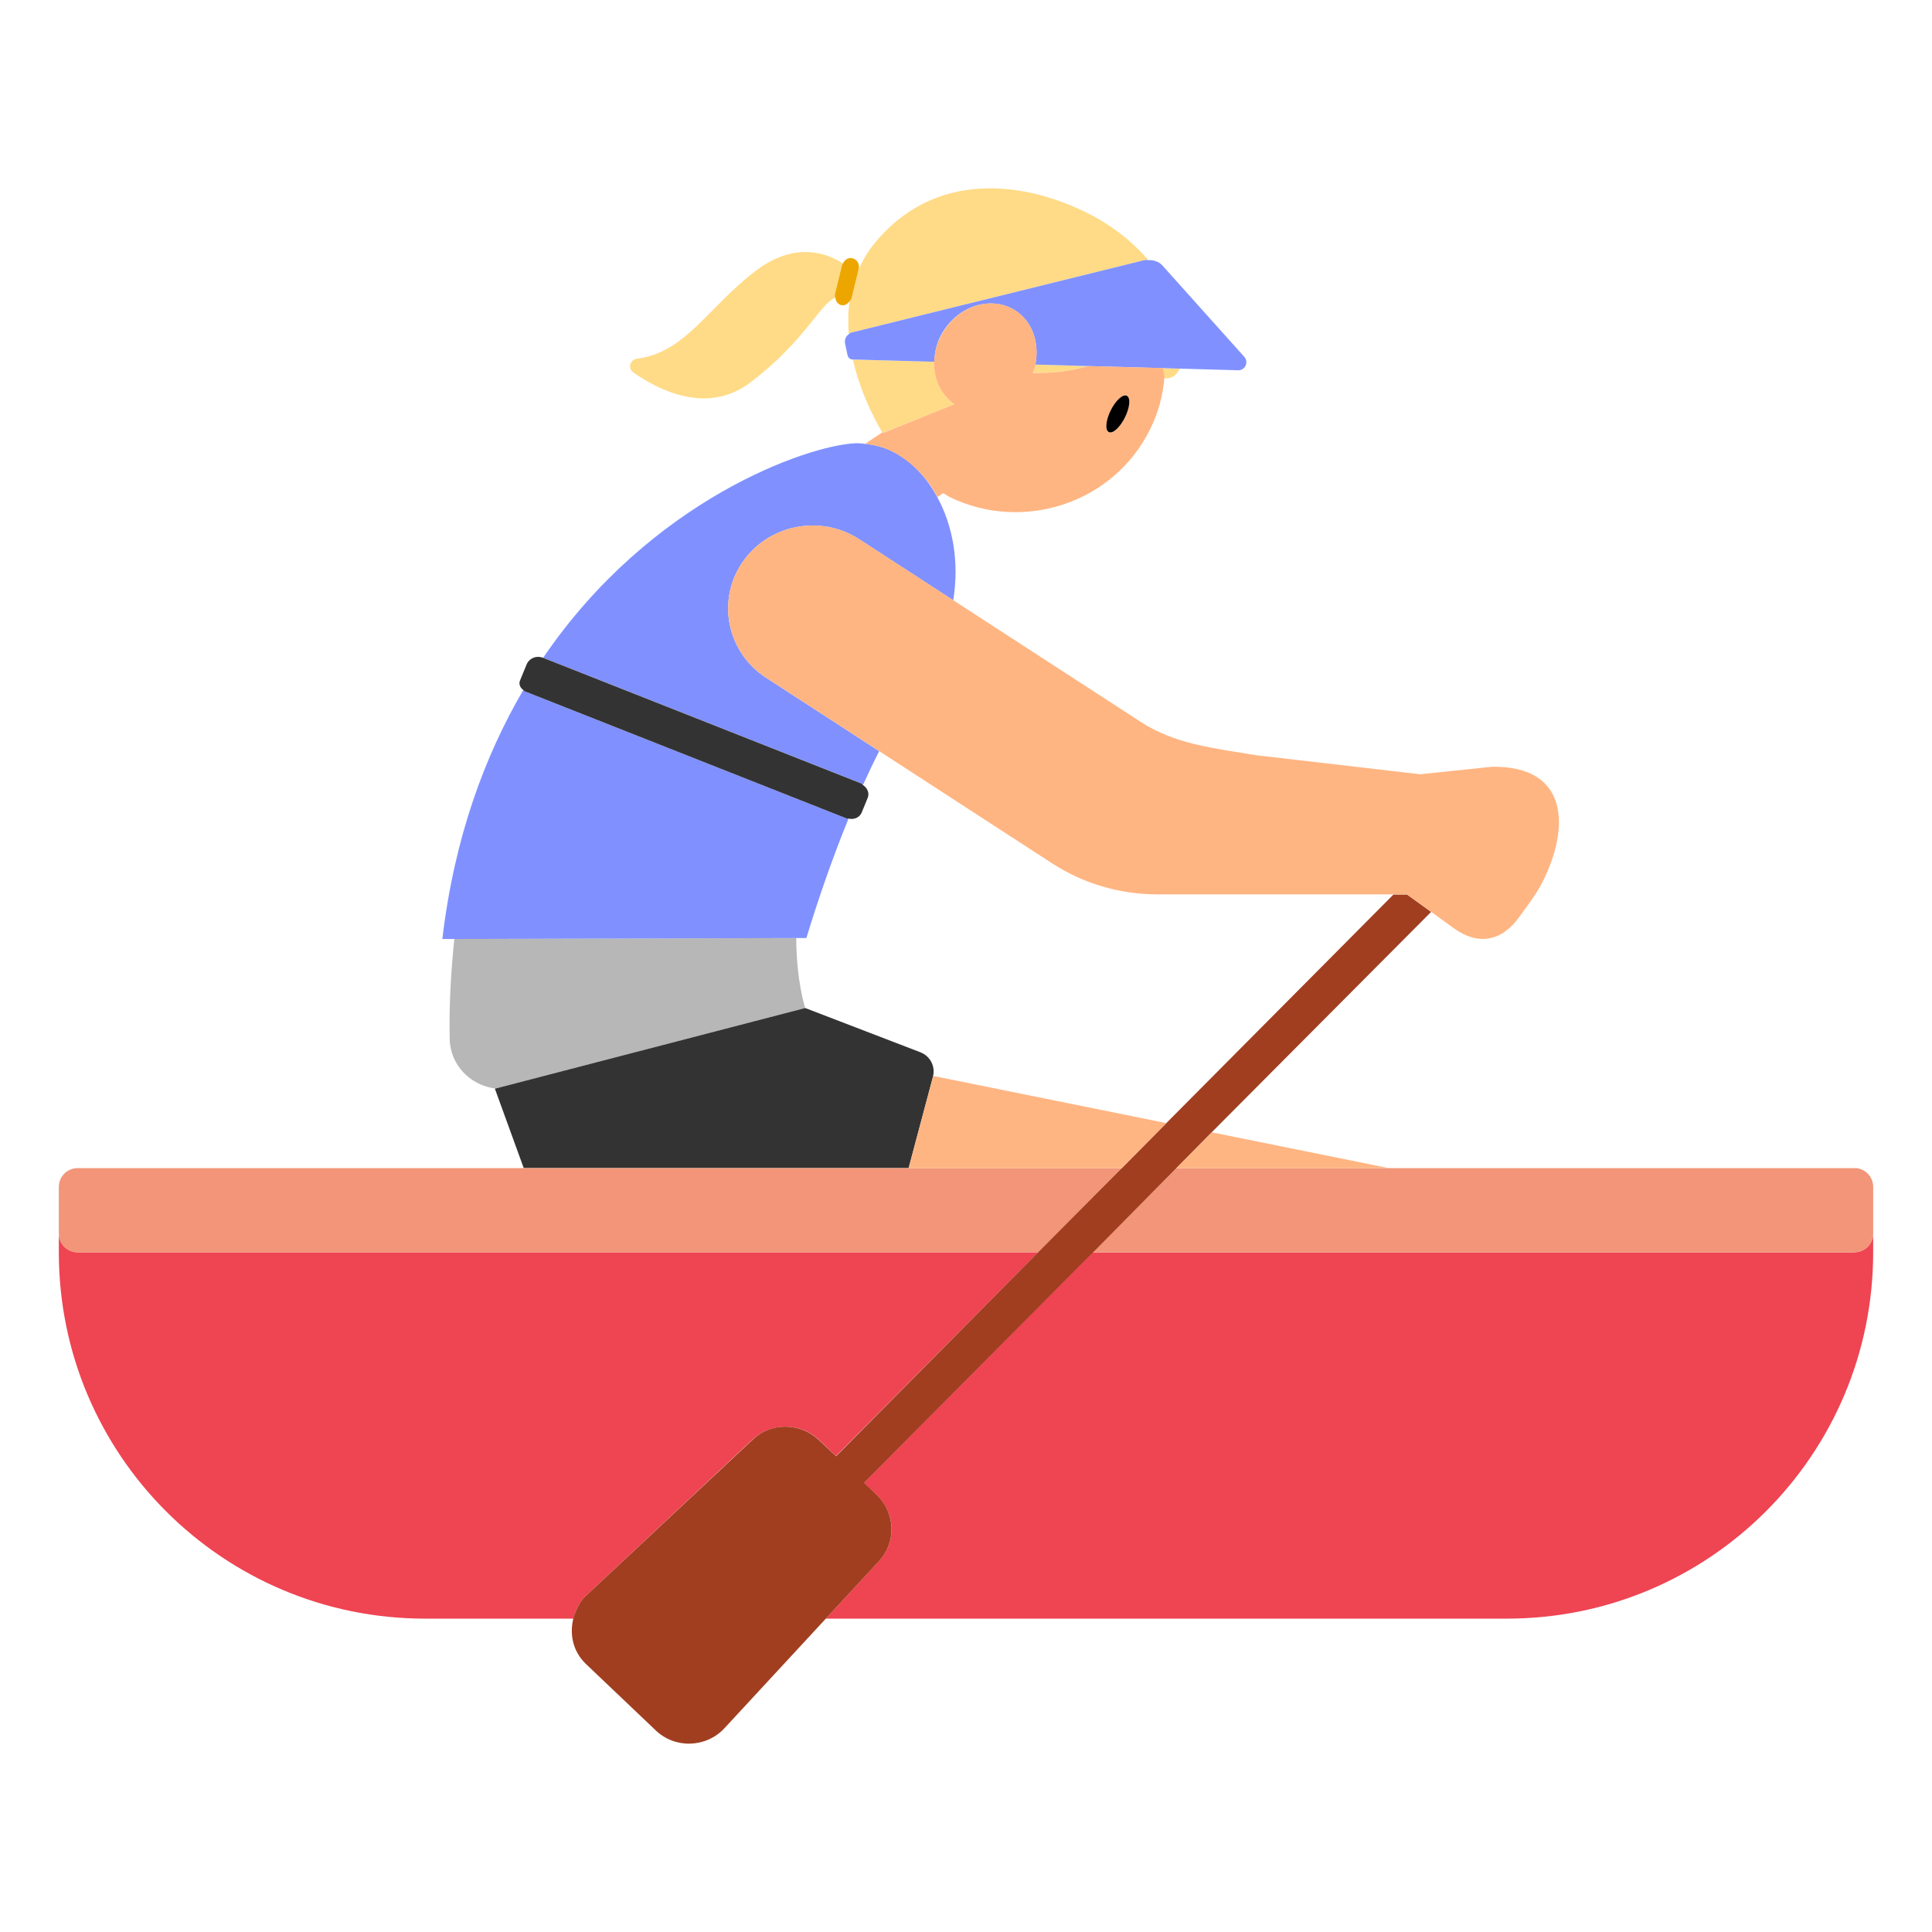 <?xml version="1.0" encoding="UTF-8"?><svg id="Layer_1" xmlns="http://www.w3.org/2000/svg" viewBox="0 0 40 40"><g><path d="m16.487,19.421l-7.081.019c-.067.654-.11,1.334-.096,2.069.011.549.438.968.952,1.028l6.409-1.666s-.185-.563-.185-1.45Z" fill="#b7b7b7"/><g><path d="m16.695,19.421c.225-.737.519-1.608.873-2.473-.011-.002-.021.004-.031,0l-6.674-2.636c-.013-.005-.017-.019-.028-.027-.803,1.371-1.429,3.062-1.677,5.156h.249s7.081-.02,7.081-.02h.208Z" fill="#8091ff"/><path d="m17.835,16.221c.015.006.019.022.032.031.108-.238.219-.472.336-.7l-2.343-1.521c-.806-.523-1.028-1.589-.495-2.38.533-.792,1.619-1.009,2.426-.485l1.945,1.262c.131-.812-.017-1.558-.329-2.133-.047-.087-.097-.171-.151-.25-.191-.276-.424-.499-.684-.648-.206-.118-.428-.187-.659-.208-.067-.006-.134-.015-.203-.012-.995.045-4.239,1.169-6.464,4.441l6.589,2.603Z" fill="#8091ff"/></g><path d="m17.536,16.948c.01.004.021-.003.031,0,.112.027.23-.02.274-.127l.123-.3c.042-.103-.007-.209-.098-.268-.013-.008-.017-.025-.032-.031l-6.589-2.603h-.004c-.134-.054-.286.009-.339.14l-.136.332c-.03.074.005.15.068.194.011.008.015.022.028.027l6.674,2.636Z" fill="#333"/><path d="m18.812,24.184l.505-1.894s0-.004,0-.006c.052-.207-.059-.42-.262-.498l-2.384-.916-6.409,1.666-.016.004.597,1.643h7.967Z" fill="#333"/><g><path d="m15.575,29.809c.388-.364,1.001-.362,1.386.006l.346.331,4.188-4.219H1.606c-.214,0-.388-.174-.388-.388v.39c0,4.188,3.395,7.583,7.583,7.583h3.072c.044-.174.119-.342.261-.476l3.442-3.228Z" fill="#ef4452"/><path d="m38.394,25.928h-15.769l-4.738,4.773.27.259c.385.368.404.969.043,1.359l-1.102,1.193h14.101c4.188,0,7.583-3.395,7.583-7.583v-.39c0,.214-.174.388-.388.388Z" fill="#ef4452"/></g><g><path d="m38.394,24.184h-14.038l-1.731,1.743h15.769c.214,0,.388-.174.388-.388v-.968c0-.214-.174-.388-.388-.388Z" fill="#f29579"/><path d="m1.606,25.928h19.889l1.731-1.743H1.606c-.214,0-.388.174-.388.388v.968c0,.214.174.388.388.388Z" fill="#f29579"/></g><path d="m29.63,18.88l-4.54,4.56-.73.74-1.73,1.75-4.74,4.77.27.26c.38.37.4.97.04,1.36l-1.1,1.19-2.1,2.27c-.38.41-1.03.43-1.43.04l-1.44-1.37c-.27-.26-.34-.61-.26-.94.05-.17.12-.34.26-.47l3.45-3.23c.38-.37,1-.36,1.38.01l.35.33,4.18-4.22,1.74-1.75.92-.93,4.7-4.73h.28l.5.36Z" fill="#a13e20"/><g><path d="m23.701,5.384c.025-.006.05.003.075.002-.295-.343-.685-.674-1.186-.936-1.319-.689-3.242-.976-4.514.626-.131.165-.226.338-.304.513l-.145.596c-.006.023-.025.034-.038.052-.032.23-.035.458-.015.682.013-.008.017-.025.034-.029l6.093-1.506Z" fill="#ffdb87"/><path d="m18.285,8.958l1.477-.586c-.278-.198-.431-.522-.418-.881l-1.687-.047c.187.818.575,1.451.611,1.508.002.003.007.01.007.01l.01-.004Z" fill="#ffdb87"/><path d="m24.081,7.623l.024.176.004.031c.145.019.248-.055.316-.197l-.345-.01Z" fill="#ffdb87"/><path d="m21.411,7.717c.424.012.796-.048,1.12-.138l-1.095-.031c-.012.06-.03.12-.051.179l.027-.011Z" fill="#ffdb87"/><path d="m17.436,5.478c.002-.01.012-.013.016-.022-.272-.182-.956-.499-1.815.158-.987.755-1.442,1.684-2.448,1.812-.144.019-.199.2-.079.284.519.364,1.53.884,2.418.214,1.148-.867,1.452-1.647,1.768-1.759-.003-.023-.016-.043-.01-.067l.151-.62Z" fill="#ffdb87"/></g><path d="m17.773,5.589l.006-.024c.023-.096-.034-.194-.129-.218-.085-.021-.165.03-.198.109-.004.009-.014.012-.016.022l-.151.62c-.006.024.007.044.01.067.01.07.048.133.119.151.072.018.135-.021.176-.079.013-.018.033-.03.038-.052l.145-.596Z" fill="#eda600"/><path d="m19.344,7.49c.006-.171.038-.345.121-.514.285-.579.937-.848,1.456-.602.425.202.612.687.514,1.174l1.095.031,1.55.043.345.01,1.209.034c.146.004.225-.17.127-.279l-1.694-1.89c-.075-.083-.182-.115-.291-.111-.025,0-.05-.008-.075-.002l-6.093,1.506c-.017.004-.021.021-.034.029-.063.04-.093.115-.077.197l.049.232c.012.058.054.094.102.095h.009s1.687.047,1.687.047Z" fill="#8091ff"/><g><polygon points="28.75 24.184 25.092 23.444 24.356 24.184 28.75 24.184" fill="#ffb582"/><g><polygon points="19.321 22.276 19.318 22.285 19.317 22.29 18.812 24.184 23.226 24.184 24.15 23.253 19.321 22.276" fill="#ffb582"/><path d="m17.791,11.165c-.806-.523-1.892-.306-2.426.485-.533.791-.312,1.857.495,2.38l2.343,1.521,3.58,2.324c.645.419,1.402.642,2.176.642h5.173l.494.358.473.343c.505.366.995.272,1.355-.233.129-.181.339-.443.48-.721.577-1.137.544-2.414-1.047-2.389l-1.483.155-3.397-.394c-.909-.15-1.682-.231-2.391-.691l-3.881-2.519-1.945-1.262Z" fill="#ffb582"/><path d="m24.08,7.62l-1.55-.04c-.32.09-.69.15-1.12.14l-.03.01c.03-.06.04-.12.06-.18.09-.49-.09-.97-.52-1.18-.52-.24-1.17.03-1.45.61-.09.17-.12.34-.13.51-.01.36.14.68.42.88l-1.47.59h-.01l-.01-.01-.36.24c.23.02.46.09.66.21.26.15.49.37.69.64.05.08.1.17.15.25l.12-.08c.05.03.09.06.15.09,1.53.73,3.39.1,4.13-1.41.18-.36.27-.72.3-1.09l-.03-.18Zm-.79,1.02c-.1.21-.25.34-.33.31-.08-.04-.07-.24.04-.45.1-.21.25-.35.33-.31.08.04.06.24-.04.45Z" fill="#ffb582"/></g></g><path d="m22.995,8.499c-.103.208-.119.408-.037.447.082.039.232-.098.334-.306s.119-.408.037-.447c-.082-.039-.232.098-.334.306Z"/></g><rect width="40" height="40" fill="none"/></svg>
